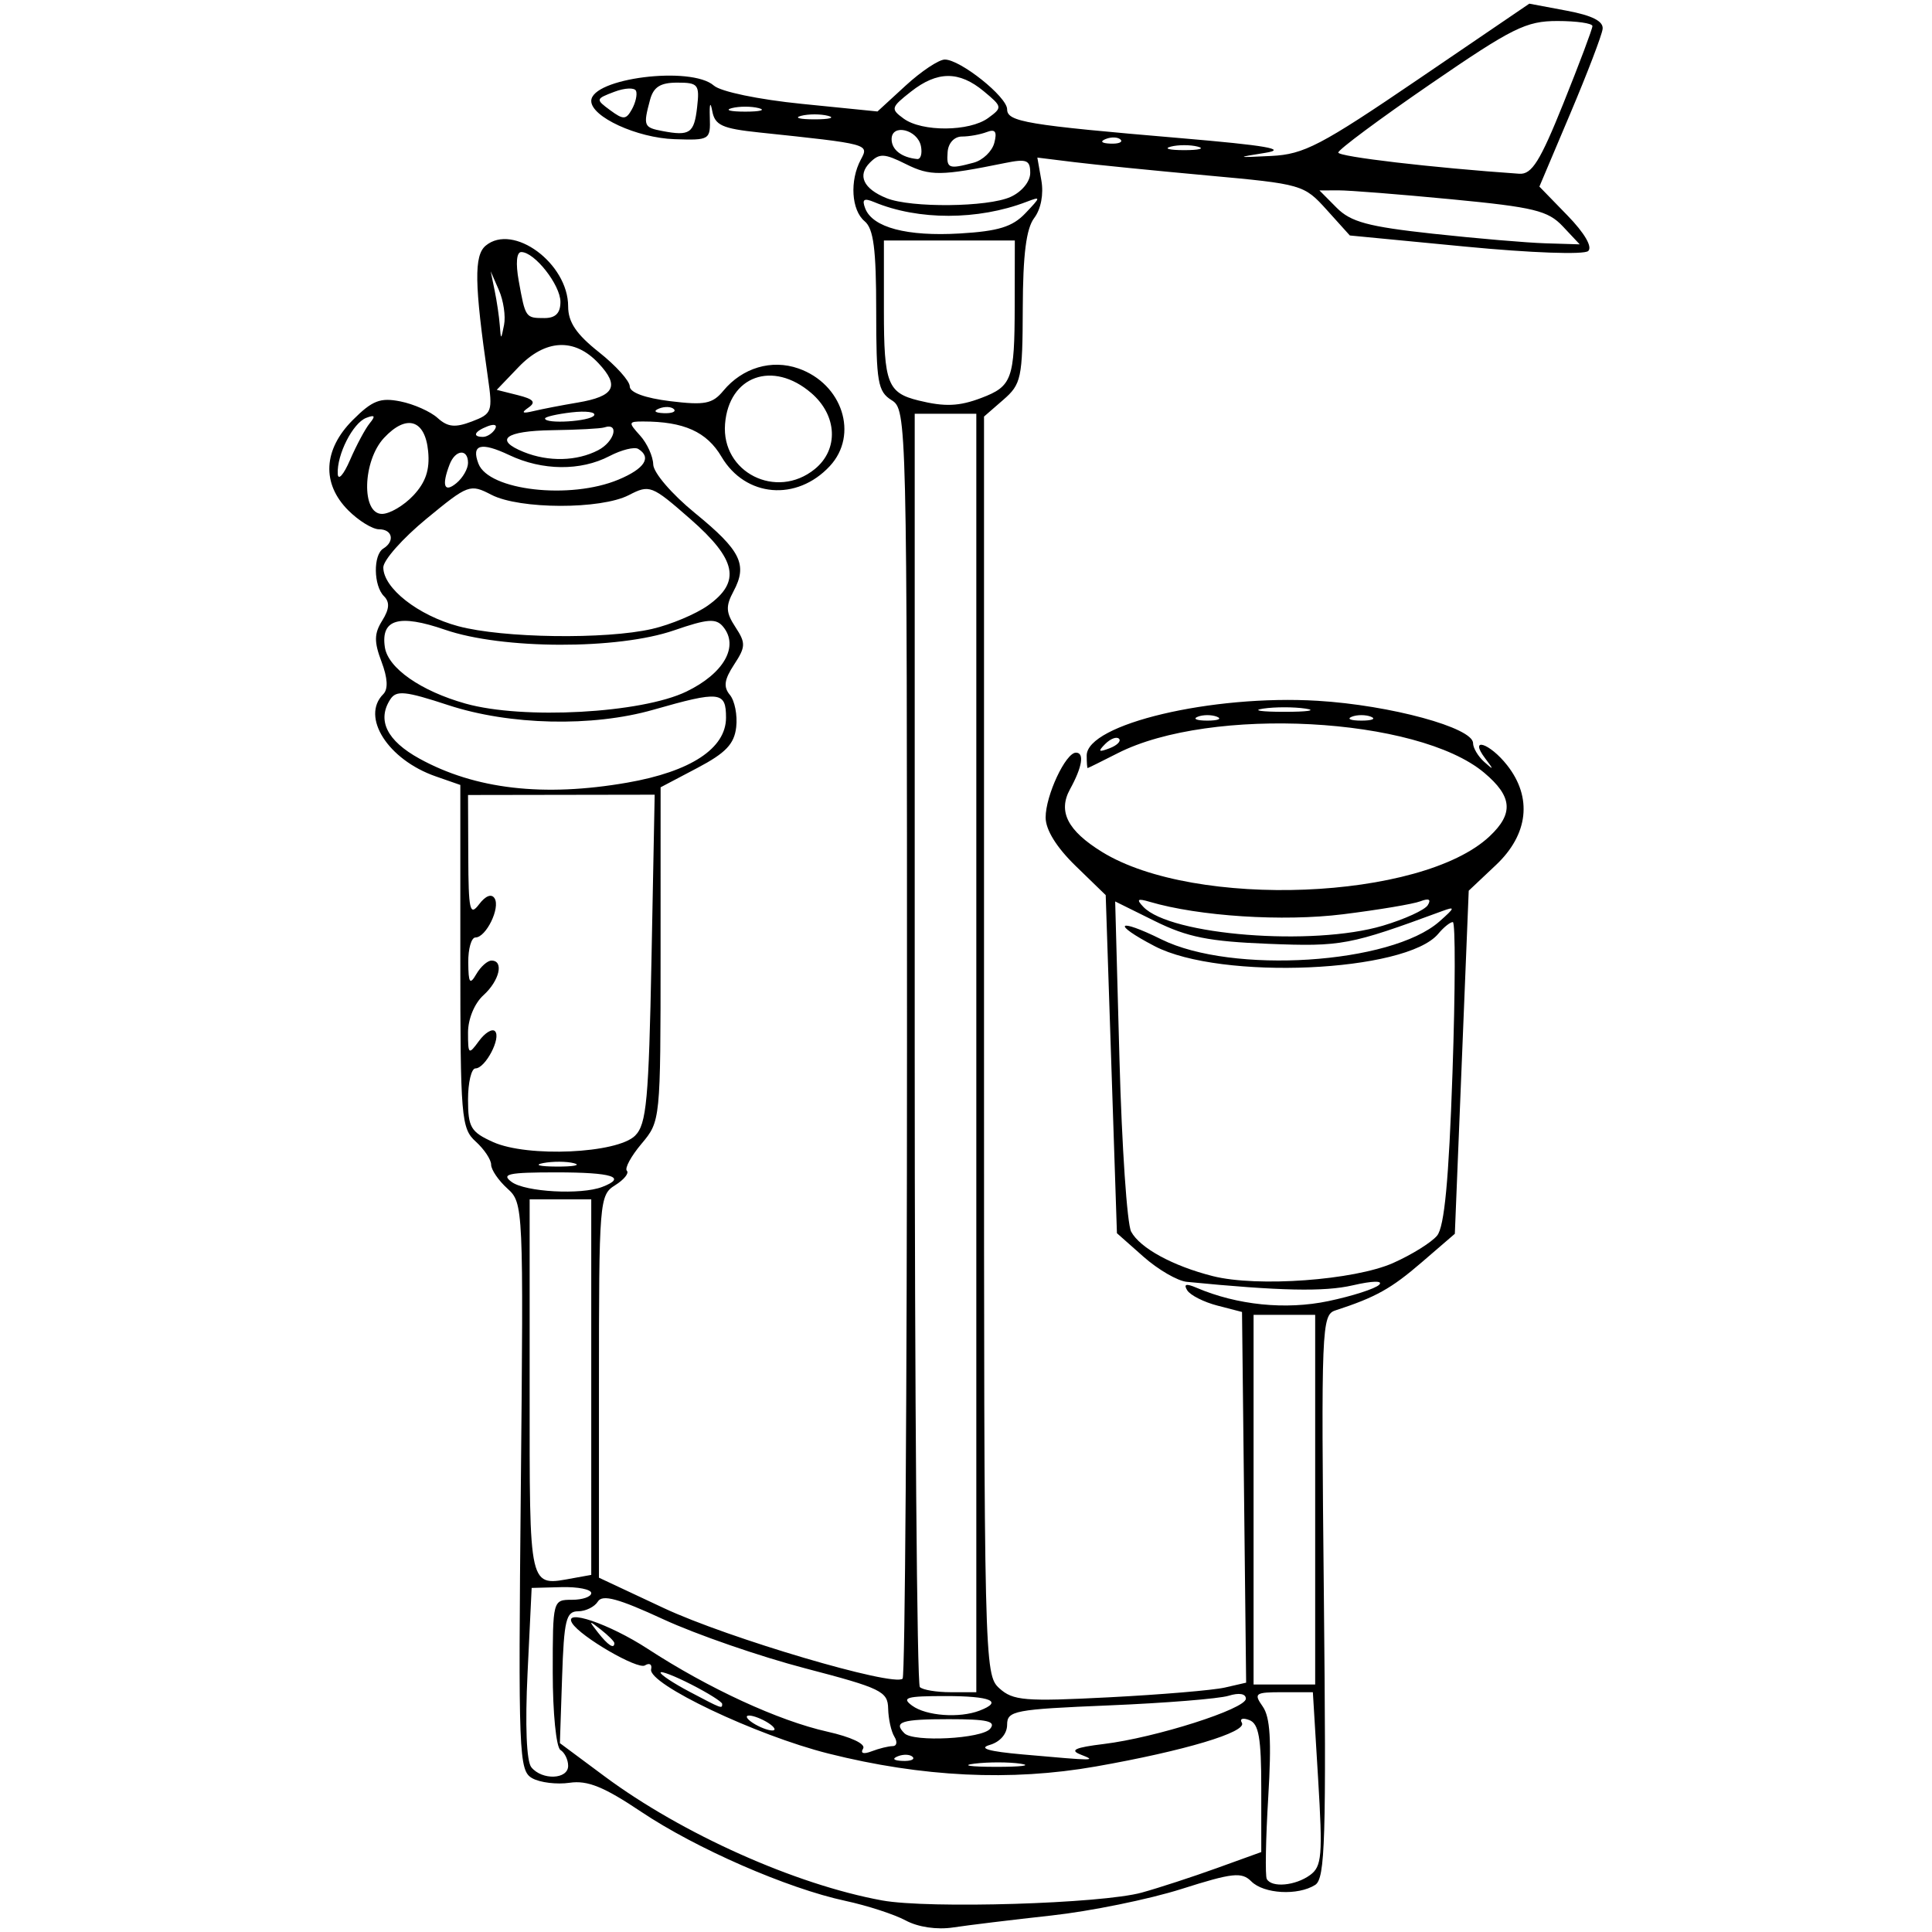 <?xml version="1.0" encoding="UTF-8" standalone="no"?>
<svg
   xmlns:dc="http://purl.org/dc/elements/1.1/"
   xmlns:cc="http://creativecommons.org/ns#"
   xmlns:rdf="http://www.w3.org/1999/02/22-rdf-syntax-ns#"
   xmlns:svg="http://www.w3.org/2000/svg"
   xmlns="http://www.w3.org/2000/svg"
   width="500mm"
   height="500mm"
   viewBox="0 0 500 500"
   version="1.1"
   id="svg8">
  <defs
     id="defs2" />
  <g
     id="layer1">
    <path
       style="fill:#000000;stroke-width:1.993"
       d="m 234.388,497.014 c -2.93,-1.577 -9.962,-3.862 -15.628,-5.077 -15.004,-3.218 -38.642,-13.541 -52.905,-23.105 -9.564,-6.413 -13.814,-8.132 -18.434,-7.453 -3.303,0.485 -7.656,-0.043 -9.673,-1.172 -3.479,-1.947 -3.631,-5.837 -2.958,-75.44 0.702,-72.539 0.662,-73.431 -3.488,-77.184 -2.309,-2.088 -4.198,-4.864 -4.198,-6.169 0,-1.305 -1.794,-3.995 -3.986,-5.979 -3.759,-3.402 -3.986,-6.139 -3.986,-47.949 v -44.341 l -6.392,-2.228 c -12.335,-4.3 -19.415,-15.406 -13.556,-21.265 1.307,-1.307 1.153,-4.158 -0.453,-8.413 -1.946,-5.156 -1.911,-7.268 0.18,-10.616 1.872,-2.997 2,-4.789 0.453,-6.336 -2.709,-2.709 -2.815,-10.683 -0.164,-12.322 3.048,-1.884 2.371,-4.983 -1.087,-4.983 -1.694,0 -5.282,-2.201 -7.972,-4.892 -6.943,-6.943 -6.504,-15.726 1.167,-23.398 5.052,-5.052 7.101,-5.851 12.326,-4.806 3.447,0.689 7.77,2.614 9.607,4.276 2.62,2.371 4.529,2.57 8.855,0.926 5.258,-1.999 5.452,-2.536 4.155,-11.517 -3.486,-24.135 -3.604,-31.462 -0.544,-34.002 7.099,-5.891 21.328,4.593 21.328,15.714 0,4.086 2.096,7.203 7.972,11.857 4.385,3.473 7.972,7.459 7.972,8.859 0,1.579 3.972,3.03 10.464,3.823 8.948,1.093 10.94,0.704 13.751,-2.685 4.946,-5.963 12.479,-8.206 19.427,-5.783 11.42,3.981 15.664,17.19 8.123,25.284 -8.572,9.201 -21.831,8.057 -28.01,-2.416 -3.827,-6.486 -9.734,-9.142 -20.327,-9.142 -3.793,0 -3.84,0.228 -0.747,3.645 1.814,2.005 3.342,5.368 3.395,7.474 0.054,2.143 4.811,7.682 10.802,12.576 11.883,9.709 13.674,13.343 9.978,20.248 -2.072,3.872 -1.986,5.485 0.495,9.272 2.7,4.121 2.665,5.102 -0.348,9.701 -2.555,3.9 -2.812,5.767 -1.082,7.852 1.249,1.505 1.981,5.256 1.628,8.337 -0.502,4.377 -2.711,6.691 -10.104,10.584 l -9.462,4.983 -0.006,43.197 c -0.006,43.035 -0.024,43.219 -4.933,49.053 -2.71,3.221 -4.416,6.366 -3.792,6.991 0.624,0.624 -0.746,2.31 -3.045,3.746 -4.063,2.537 -4.18,4.003 -4.18,52.088 v 49.478 l 16.817,7.881 c 16.56,7.76 59.556,20.458 61.772,18.242 0.624,-0.624 1.135,-74.764 1.135,-164.755 0,-161.462 -0.053,-163.653 -3.986,-166.11 -3.57,-2.229 -3.986,-4.648 -3.986,-23.156 0,-15.939 -0.684,-21.234 -2.99,-23.148 -3.433,-2.849 -3.909,-10.502 -0.992,-15.953 2.164,-4.043 2.281,-4.012 -26.293,-7.025 -9.61,-1.013 -11.465,-1.861 -12.157,-5.552 -0.488,-2.603 -0.741,-1.949 -0.629,1.623 0.184,5.861 0.004,5.973 -9.144,5.667 -9.68,-0.324 -21.54,-5.768 -21.54,-9.888 0,-5.903 25.843,-9.147 31.733,-3.982 1.796,1.574 11.561,3.605 22.745,4.729 l 19.599,1.97 7.308,-6.713 c 4.02,-3.692 8.569,-6.717 10.11,-6.722 4.017,-0.014 16.133,9.653 16.133,12.872 0,3.239 5.017,4.074 44.845,7.462 22.309,1.898 27.873,2.866 21.924,3.813 -7.611,1.212 -7.539,1.249 1.592,0.799 8.477,-0.418 12.818,-2.685 38.173,-19.94 L 395.785,0.949 405.446,2.763 c 6.633,1.246 9.552,2.73 9.312,4.736 -0.192,1.607 -3.953,11.442 -8.357,21.856 l -8.007,18.935 7.264,7.471 c 4.428,4.555 6.523,8.148 5.367,9.204 -1.079,0.986 -14.781,0.492 -31.793,-1.146 l -29.897,-2.879 -5.979,-6.632 c -5.888,-6.53 -6.361,-6.666 -30.893,-8.9 -13.703,-1.248 -29.208,-2.799 -34.457,-3.448 l -9.543,-1.179 1.041,5.908 c 0.628,3.563 -0.108,7.426 -1.854,9.734 -2.06,2.723 -2.913,9.435 -2.958,23.272 -0.059,18.22 -0.378,19.719 -5.046,23.778 l -4.983,4.332 v 162.767 c 0,159.962 0.068,162.829 3.966,166.356 3.541,3.205 6.585,3.455 28.402,2.331 13.44,-0.692 26.918,-1.827 29.952,-2.523 l 5.516,-1.265 -0.533,-47.968 -0.533,-47.968 -6.379,-1.652 c -3.509,-0.909 -7.019,-2.687 -7.801,-3.952 -1,-1.617 -0.289,-1.816 2.393,-0.669 10.539,4.506 23.084,5.779 34.126,3.462 6.21,-1.302 12.129,-3.206 13.153,-4.231 1.095,-1.095 -1.726,-1.034 -6.849,0.15 -7.369,1.702 -18.778,1.462 -42.945,-0.907 -2.385,-0.234 -7.427,-3.161 -11.203,-6.505 l -6.867,-6.08 -1.452,-43.748 -1.452,-43.748 -7.774,-7.548 c -4.971,-4.827 -7.774,-9.354 -7.774,-12.556 0,-5.689 5.185,-16.768 7.847,-16.768 2.234,0 1.634,3.703 -1.536,9.467 -3.166,5.757 -0.642,10.709 8.265,16.213 24.052,14.865 82.707,12.516 100.306,-4.018 6.293,-5.912 5.926,-10.314 -1.37,-16.453 -17.203,-14.475 -70.812,-17.326 -94.898,-5.046 -4.125,2.103 -7.609,3.823 -7.742,3.823 -0.134,0 -0.243,-1.462 -0.243,-3.249 0,-8.115 32.443,-15.802 59.758,-14.158 18.838,1.134 40.23,6.962 40.23,10.961 0,1.243 1.302,3.426 2.894,4.851 2.498,2.237 2.533,2.114 0.254,-0.897 -4.335,-5.728 1.115,-4.035 5.677,1.764 6.569,8.351 5.493,17.907 -2.907,25.829 l -7.037,6.637 -1.798,44.397 -1.798,44.397 -8.604,7.413 c -7.896,6.802 -11.888,9.024 -22.301,12.413 -3.574,1.163 -3.7,4.28 -2.99,74.003 0.642,63.08 0.343,73.041 -2.248,74.68 -4.465,2.825 -13.281,2.339 -16.53,-0.911 -2.489,-2.489 -4.854,-2.231 -18.089,1.972 -8.374,2.659 -23.518,5.746 -33.653,6.859 -10.135,1.113 -21.567,2.503 -25.403,3.087 -4.207,0.641 -9.09,-0.075 -12.303,-1.805 z m 61.134,-7.223 c 4.385,-1.212 13.13,-4.066 19.433,-6.342 l 11.46,-4.138 v -16.485 c 0,-13.06 -0.643,-16.732 -3.093,-17.672 -1.701,-0.653 -2.572,-0.343 -1.934,0.689 1.48,2.395 -14.865,7.289 -37.825,11.326 -21.944,3.858 -44.922,2.744 -69.175,-3.352 -18.749,-4.713 -46.767,-18.035 -45.877,-21.815 0.301,-1.28 -0.424,-1.727 -1.612,-0.993 -1.872,1.157 -16.657,-7.428 -18.82,-10.928 -2.428,-3.929 9.586,0.144 19.526,6.62 15.769,10.274 33.875,18.624 46.517,21.453 6.17,1.381 9.989,3.189 9.252,4.381 -0.77,1.245 0.091,1.514 2.225,0.695 1.914,-0.734 4.356,-1.335 5.427,-1.335 1.071,0 1.269,-1.099 0.439,-2.441 -0.83,-1.343 -1.555,-4.617 -1.612,-7.277 -0.096,-4.452 -1.792,-5.277 -21.426,-10.405 -11.727,-3.063 -28.257,-8.774 -36.733,-12.69 -11.664,-5.389 -15.788,-6.51 -16.962,-4.61 -0.853,1.38 -3.158,2.518 -5.123,2.527 -3.109,0.016 -3.645,2.226 -4.142,17.069 l -0.57,17.052 11.532,8.569 c 20.074,14.916 49.423,28.043 71.851,32.138 12.067,2.203 56.809,0.85 67.241,-2.034 z m 43.532,-4.533 c 3.047,-2.228 3.281,-5.04 2.074,-24.914 l -1.361,-22.402 h -7.786 c -7.2,0 -7.59,0.28 -5.181,3.717 1.929,2.753 2.298,8.822 1.421,23.419 -0.651,10.836 -0.822,20.375 -0.381,21.197 1.246,2.322 7.411,1.763 11.213,-1.017 z M 147.035,456.995 c 0,-1.58 -0.897,-3.426 -1.993,-4.104 -1.101,-0.68 -1.993,-9.654 -1.993,-20.049 0,-18.743 0.02,-18.817 4.983,-18.817 2.741,0 4.983,-0.782 4.983,-1.738 0,-0.956 -3.47,-1.647 -7.712,-1.535 l -7.712,0.202 -1.058,21.965 c -0.657,13.628 -0.285,22.91 0.98,24.456 2.795,3.416 9.523,3.147 9.523,-0.381 z m 117.131,-0.545 c -2.995,-0.455 -8.376,-0.464 -11.959,-0.02 -3.582,0.444 -1.132,0.816 5.445,0.827 6.577,0.012 9.508,-0.352 6.513,-0.807 z m -27.981,-1.773 c -0.662,-0.662 -2.381,-0.733 -3.82,-0.157 -1.59,0.636 -1.118,1.109 1.204,1.204 2.101,0.086 3.278,-0.385 2.616,-1.047 z m 43.475,-0.602 c -2.92,-1.142 -1.414,-1.829 5.979,-2.727 13.414,-1.63 36.789,-9.079 36.789,-11.724 0,-1.308 -1.752,-1.603 -4.484,-0.757 -2.466,0.763 -16.368,1.882 -30.893,2.486 -24.542,1.02 -26.409,1.374 -26.409,5.01 0,2.341 -1.801,4.438 -4.485,5.221 -3.034,0.885 -0.293,1.681 8.471,2.459 19.045,1.692 19.276,1.692 15.032,0.032 z m -23.416,-6.664 c 1.62,-1.949 -0.711,-2.491 -10.713,-2.491 -12.215,0 -14.417,0.702 -11.464,3.654 2.345,2.345 20.034,1.417 22.177,-1.163 z m -57.389,-1.495 c -1.644,-1.063 -3.887,-1.932 -4.983,-1.932 -1.096,0 -0.648,0.869 0.997,1.932 1.644,1.063 3.887,1.932 4.983,1.932 1.096,0 0.648,-0.869 -0.997,-1.932 z m 54.648,-3.203 c 6.211,-2.383 2.954,-3.773 -8.843,-3.773 -10.085,0 -11.453,0.397 -8.588,2.491 3.625,2.651 12.217,3.282 17.431,1.282 z m -66.606,-1.739 c 0,-0.526 -3.588,-2.786 -7.972,-5.023 -4.385,-2.237 -7.972,-3.622 -7.972,-3.078 0,0.544 3.363,2.765 7.474,4.935 8.457,4.464 8.471,4.47 8.471,3.166 z M 252.67,272.515 V 107.086 h -7.972 -7.972 v 164.1 c 0,90.255 0.598,164.697 1.329,165.428 0.731,0.731 4.318,1.329 7.972,1.329 H 252.67 Z M 340.367,388.115 v -47.835 h -7.972 -7.972 v 47.835 47.835 h 7.972 7.972 z m -181.373,37.117 c 0,-0.414 -1.57,-1.983 -3.488,-3.488 -3.161,-2.479 -3.232,-2.409 -0.753,0.753 2.604,3.32 4.24,4.376 4.24,2.735 z m -5.979,-66.249 v -48.599 h -7.972 -7.972 v 48.685 c 0,53.15 -0.394,51.455 11.46,49.32 l 4.484,-0.808 z m 207.527,-32.124 c 4.799,-2.128 9.918,-5.314 11.376,-7.08 1.892,-2.293 3.033,-14.364 3.986,-42.181 0.734,-21.433 0.772,-38.968 0.085,-38.967 -0.688,0.001 -2.375,1.356 -3.749,3.012 -8.308,10.01 -56.353,12.118 -73.423,3.221 -11.283,-5.881 -9.743,-7.442 1.737,-1.762 18.322,9.065 59.445,6.424 71.964,-4.622 4.069,-3.59 4.17,-3.963 0.735,-2.697 -23.98,8.838 -26.057,9.229 -44.961,8.479 -15.434,-0.612 -21.009,-1.725 -29.369,-5.862 l -10.318,-5.106 1.113,40.943 c 0.612,22.519 1.971,42.546 3.019,44.505 2.281,4.262 10.82,8.912 21.156,11.521 11.473,2.895 36.574,1.065 46.648,-3.401 z M 155.841,307.181 c 6.57,-2.521 2.644,-3.773 -11.835,-3.773 -12.475,0 -14.412,0.417 -11.575,2.491 3.547,2.594 17.939,3.381 23.41,1.282 z m -7.288,-6.139 c -1.906,-0.499 -5.493,-0.517 -7.972,-0.04 -2.479,0.477 -0.92,0.885 3.465,0.907 4.385,0.022 6.413,-0.368 4.508,-0.867 z m 15.827,-7.149 c 2.943,-2.943 3.518,-9.178 4.228,-45.816 l 0.822,-42.41 -24.152,0.039 -24.152,0.039 0.063,15.945 c 0.055,13.945 0.406,15.492 2.798,12.338 1.685,-2.222 3.227,-2.812 4.015,-1.536 1.528,2.472 -2.216,10.126 -4.954,10.126 -1.058,0 -1.896,2.915 -1.862,6.478 0.05,5.366 0.409,5.879 2.092,2.99 1.117,-1.918 2.884,-3.488 3.926,-3.488 3.277,0 2.061,5.21 -2.092,8.969 -2.319,2.099 -3.986,6.139 -3.986,9.659 0,5.712 0.158,5.835 2.827,2.186 1.555,-2.126 3.421,-3.271 4.148,-2.545 1.68,1.68 -2.491,9.635 -5.051,9.635 -1.058,0 -1.923,3.631 -1.923,8.069 0,7.175 0.717,8.392 6.478,10.99 8.919,4.022 32.141,2.97 36.778,-1.667 z m 193.477,-54.316 c 5.633,-1.673 10.876,-4.067 11.651,-5.321 0.935,-1.513 0.284,-1.848 -1.933,-0.998 -1.838,0.705 -10.847,2.215 -20.02,3.355 -15.551,1.932 -37.298,0.528 -50.04,-3.232 -3.143,-0.927 -3.485,-0.648 -1.616,1.318 6.99,7.357 43.841,10.258 61.959,4.878 z M 162.33,202.549 c 16.437,-2.862 25.563,-8.865 25.563,-16.814 0,-6.81 -1.565,-6.979 -18.871,-2.037 -15.718,4.489 -37.14,4 -53.012,-1.211 -11.168,-3.666 -13.448,-3.893 -15.002,-1.495 -3.495,5.395 -0.888,10.7 7.539,15.339 14.407,7.932 32.154,9.984 53.782,6.217 z M 289.595,191.182 c -0.614,-0.614 -2.222,-0.001 -3.574,1.361 -1.954,1.968 -1.725,2.197 1.116,1.116 1.966,-0.748 3.072,-1.863 2.458,-2.477 z m 25.359,-5.691 c -1.37,-0.553 -3.613,-0.553 -4.983,0 -1.37,0.553 -0.249,1.005 2.491,1.005 2.741,0 3.862,-0.452 2.491,-1.005 z m 39.862,0 c -1.37,-0.553 -3.613,-0.553 -4.983,0 -1.37,0.553 -0.249,1.005 2.491,1.005 2.741,0 3.862,-0.452 2.491,-1.005 z m -177.169,-6.517 c 9.722,-4.706 13.686,-11.731 9.48,-16.799 -1.828,-2.202 -4.011,-2.037 -12.68,0.957 -14.571,5.034 -44.467,4.955 -59.276,-0.157 -11.934,-4.119 -16.661,-2.745 -15.57,4.527 0.81,5.4 9.279,11.32 20.859,14.583 14.875,4.191 45.551,2.522 57.186,-3.111 z m 160.227,4.416 c -3.015,-0.457 -7.948,-0.457 -10.962,0 -3.015,0.457 -0.548,0.83 5.481,0.83 6.029,0 8.496,-0.374 5.481,-0.83 z M 168.76,162.767 c 4.823,-1.112 11.326,-3.842 14.45,-6.066 8.633,-6.147 7.454,-11.878 -4.614,-22.435 -9.946,-8.701 -10.482,-8.908 -15.846,-6.134 -7.244,3.746 -28.262,3.7 -35.567,-0.077 -5.55,-2.87 -5.998,-2.704 -16.842,6.223 -6.128,5.045 -11.141,10.699 -11.141,12.566 0,5.361 8.989,12.417 19.375,15.211 11.542,3.104 38.168,3.482 50.184,0.712 z m -61.792,-34.535 c 3.21,-3.417 4.295,-6.654 3.835,-11.444 -0.79,-8.234 -5.612,-9.694 -11.422,-3.458 -5.542,5.948 -5.91,19.667 -0.529,19.667 2.001,0 5.653,-2.144 8.115,-4.765 z m 14.157,-8.435 c 0,-3.751 -3.281,-3.471 -4.77,0.407 -2.11,5.499 -1.39,7.45 1.78,4.82 1.644,-1.365 2.99,-3.717 2.99,-5.227 z m 38.93,4.332 c 6.782,-2.834 8.668,-5.757 5.126,-7.946 -0.982,-0.607 -4.346,0.231 -7.474,1.863 -7.443,3.882 -17.371,3.782 -25.888,-0.259 -7.354,-3.489 -9.912,-2.78 -7.995,2.216 2.668,6.952 23.728,9.35 36.23,4.126 z M 95.689,109.532 c 1.554,-1.893 1.321,-2.245 -0.919,-1.385 -3.451,1.324 -7.604,9.489 -7.365,14.48 0.089,1.867 1.522,0.255 3.183,-3.582 1.661,-3.837 3.957,-8.118 5.102,-9.513 z m 115.154,11.884 c 6.265,-5.073 5.868,-13.889 -0.887,-19.699 -9.931,-8.542 -21.332,-4.449 -22.314,8.01 -0.987,12.537 13.278,19.724 23.201,11.689 z m -56.059,-4.892 c 4.266,-2.207 5.611,-7.247 1.575,-5.902 -0.901,0.3 -6.955,0.621 -13.454,0.713 -12.178,0.171 -15.191,2.496 -7.33,5.655 6.385,2.566 13.691,2.389 19.209,-0.466 z m -26.698,-5.429 c 0.698,-1.13 -0.102,-1.464 -1.875,-0.783 -3.453,1.325 -4.085,2.754 -1.218,2.754 1.032,0 2.423,-0.887 3.093,-1.97 z m 25.667,-3.593 c 0.536,-0.867 -2.102,-1.217 -5.862,-0.778 -3.76,0.439 -6.836,1.148 -6.836,1.577 0,1.5 11.733,0.763 12.698,-0.798 z m -4.297,-3.309 c 9.61,-1.619 11.007,-4.255 5.412,-10.21 -6.201,-6.601 -13.731,-6.223 -20.687,1.038 l -5.627,5.873 5.443,1.366 c 4.116,1.033 4.79,1.82 2.763,3.226 -1.953,1.355 -1.598,1.601 1.305,0.907 2.192,-0.524 7.318,-1.515 11.39,-2.201 z m 24.942,1.689 c -0.662,-0.662 -2.381,-0.733 -3.82,-0.157 -1.59,0.636 -1.118,1.109 1.204,1.204 2.101,0.086 3.278,-0.385 2.616,-1.047 z m 79.596,-2.907 c 7.913,-3.009 8.576,-4.841 8.611,-23.793 l 0.03,-16.941 h -16.941 -16.941 v 18.192 c 0,18.772 0.956,21.248 8.969,23.217 6.804,1.672 10.501,1.519 16.273,-0.676 z M 129.126,75.103 l -2.135,-4.889 1.026,4.983 c 0.564,2.741 1.16,6.777 1.324,8.969 0.291,3.883 0.32,3.881 1.109,-0.093 0.446,-2.244 -0.15,-6.28 -1.324,-8.969 z m 15.916,3.032 c 0,-4.383 -6.692,-12.904 -10.134,-12.904 -1.229,0 -1.483,2.895 -0.657,7.474 1.726,9.565 1.757,9.61 6.658,9.61 2.868,0 4.133,-1.279 4.133,-4.18 z M 404.451,58.579 c -3.823,-4.069 -7.459,-4.955 -28.749,-6.999 -13.405,-1.287 -26.59,-2.33 -29.3,-2.317 l -4.927,0.023 4.454,4.485 c 3.649,3.674 8.142,4.887 24.859,6.709 11.222,1.223 24.372,2.345 29.222,2.491 l 8.818,0.267 z M 265.359,55.199 c 4.069,-4.282 4.081,-4.409 0.266,-2.951 -12.527,4.788 -27.978,4.808 -39.387,0.051 -2.662,-1.11 -3.223,-0.714 -2.32,1.639 1.894,4.937 10.802,7.295 24.499,6.485 9.944,-0.588 13.609,-1.718 16.941,-5.224 z m -3.814,-4.24 c 2.917,-1.329 5.077,-3.969 5.077,-6.206 0,-3.333 -0.931,-3.703 -6.478,-2.575 -16.652,3.386 -19.423,3.418 -25.682,0.296 -5.61,-2.798 -6.866,-2.852 -9.322,-0.396 -3.322,3.322 -1.7,6.787 4.315,9.214 6.3,2.542 26.235,2.335 32.09,-0.333 z m 143.1,-24.312 c 4.111,-10.227 7.474,-19.182 7.474,-19.902 0,-0.719 -4.085,-1.308 -9.078,-1.308 -8.103,0 -11.637,1.757 -32.886,16.348 -13.094,8.991 -23.808,16.953 -23.808,17.693 0,1.08 24.381,3.936 46.838,5.488 3.244,0.224 5.377,-3.185 11.46,-18.319 z M 251.987,42.099 c 2.365,-0.634 4.766,-2.935 5.336,-5.113 0.767,-2.933 0.256,-3.66 -1.972,-2.805 -1.654,0.635 -4.537,1.154 -6.406,1.154 -1.97,0 -3.525,1.676 -3.699,3.986 -0.324,4.306 0.217,4.529 6.742,2.778 z m -13.644,-4.25 c -0.834,-4.33 -7.597,-5.959 -7.597,-1.83 0,2.739 2.595,4.751 6.624,5.138 0.903,0.087 1.341,-1.402 0.974,-3.308 z m 71.629,0.098 c -1.918,-0.501 -5.058,-0.501 -6.976,0 -1.918,0.501 -0.349,0.911 3.488,0.911 3.837,0 5.406,-0.41 3.488,-0.911 z m -19.973,-1.823 c -0.662,-0.662 -2.381,-0.733 -3.82,-0.157 -1.59,0.636 -1.118,1.109 1.204,1.204 2.101,0.087 3.278,-0.385 2.616,-1.047 z m -109.585,-8.39 c 0.669,-5.862 0.275,-6.35 -5.132,-6.35 -4.39,0 -6.159,1.124 -7.059,4.485 -1.798,6.71 -1.631,7.126 3.228,8.046 7.085,1.342 8.192,0.579 8.964,-6.181 z m 75.321,2.81 c 3.723,-2.722 3.692,-2.911 -1.114,-6.91 -6.393,-5.319 -12.038,-5.293 -18.875,0.084 -5.195,4.086 -5.3,4.476 -1.881,6.976 4.748,3.472 17.031,3.387 21.87,-0.151 z m -91.12,-7 c -0.352,-0.922 -2.882,-0.826 -5.622,0.212 -4.857,1.84 -4.884,1.961 -1.087,4.76 3.415,2.518 4.109,2.492 5.622,-0.212 0.949,-1.696 1.438,-3.839 1.087,-4.76 z m 49.687,6.431 c -1.918,-0.501 -5.058,-0.501 -6.976,0 -1.918,0.501 -0.349,0.911 3.488,0.911 3.837,0 5.406,-0.41 3.488,-0.911 z m -17.938,-1.993 c -1.918,-0.501 -5.058,-0.501 -6.976,0 -1.918,0.501 -0.349,0.911 3.488,0.911 3.837,0 5.406,-0.41 3.488,-0.911 z"
       id="path306" />
  </g>
</svg>
